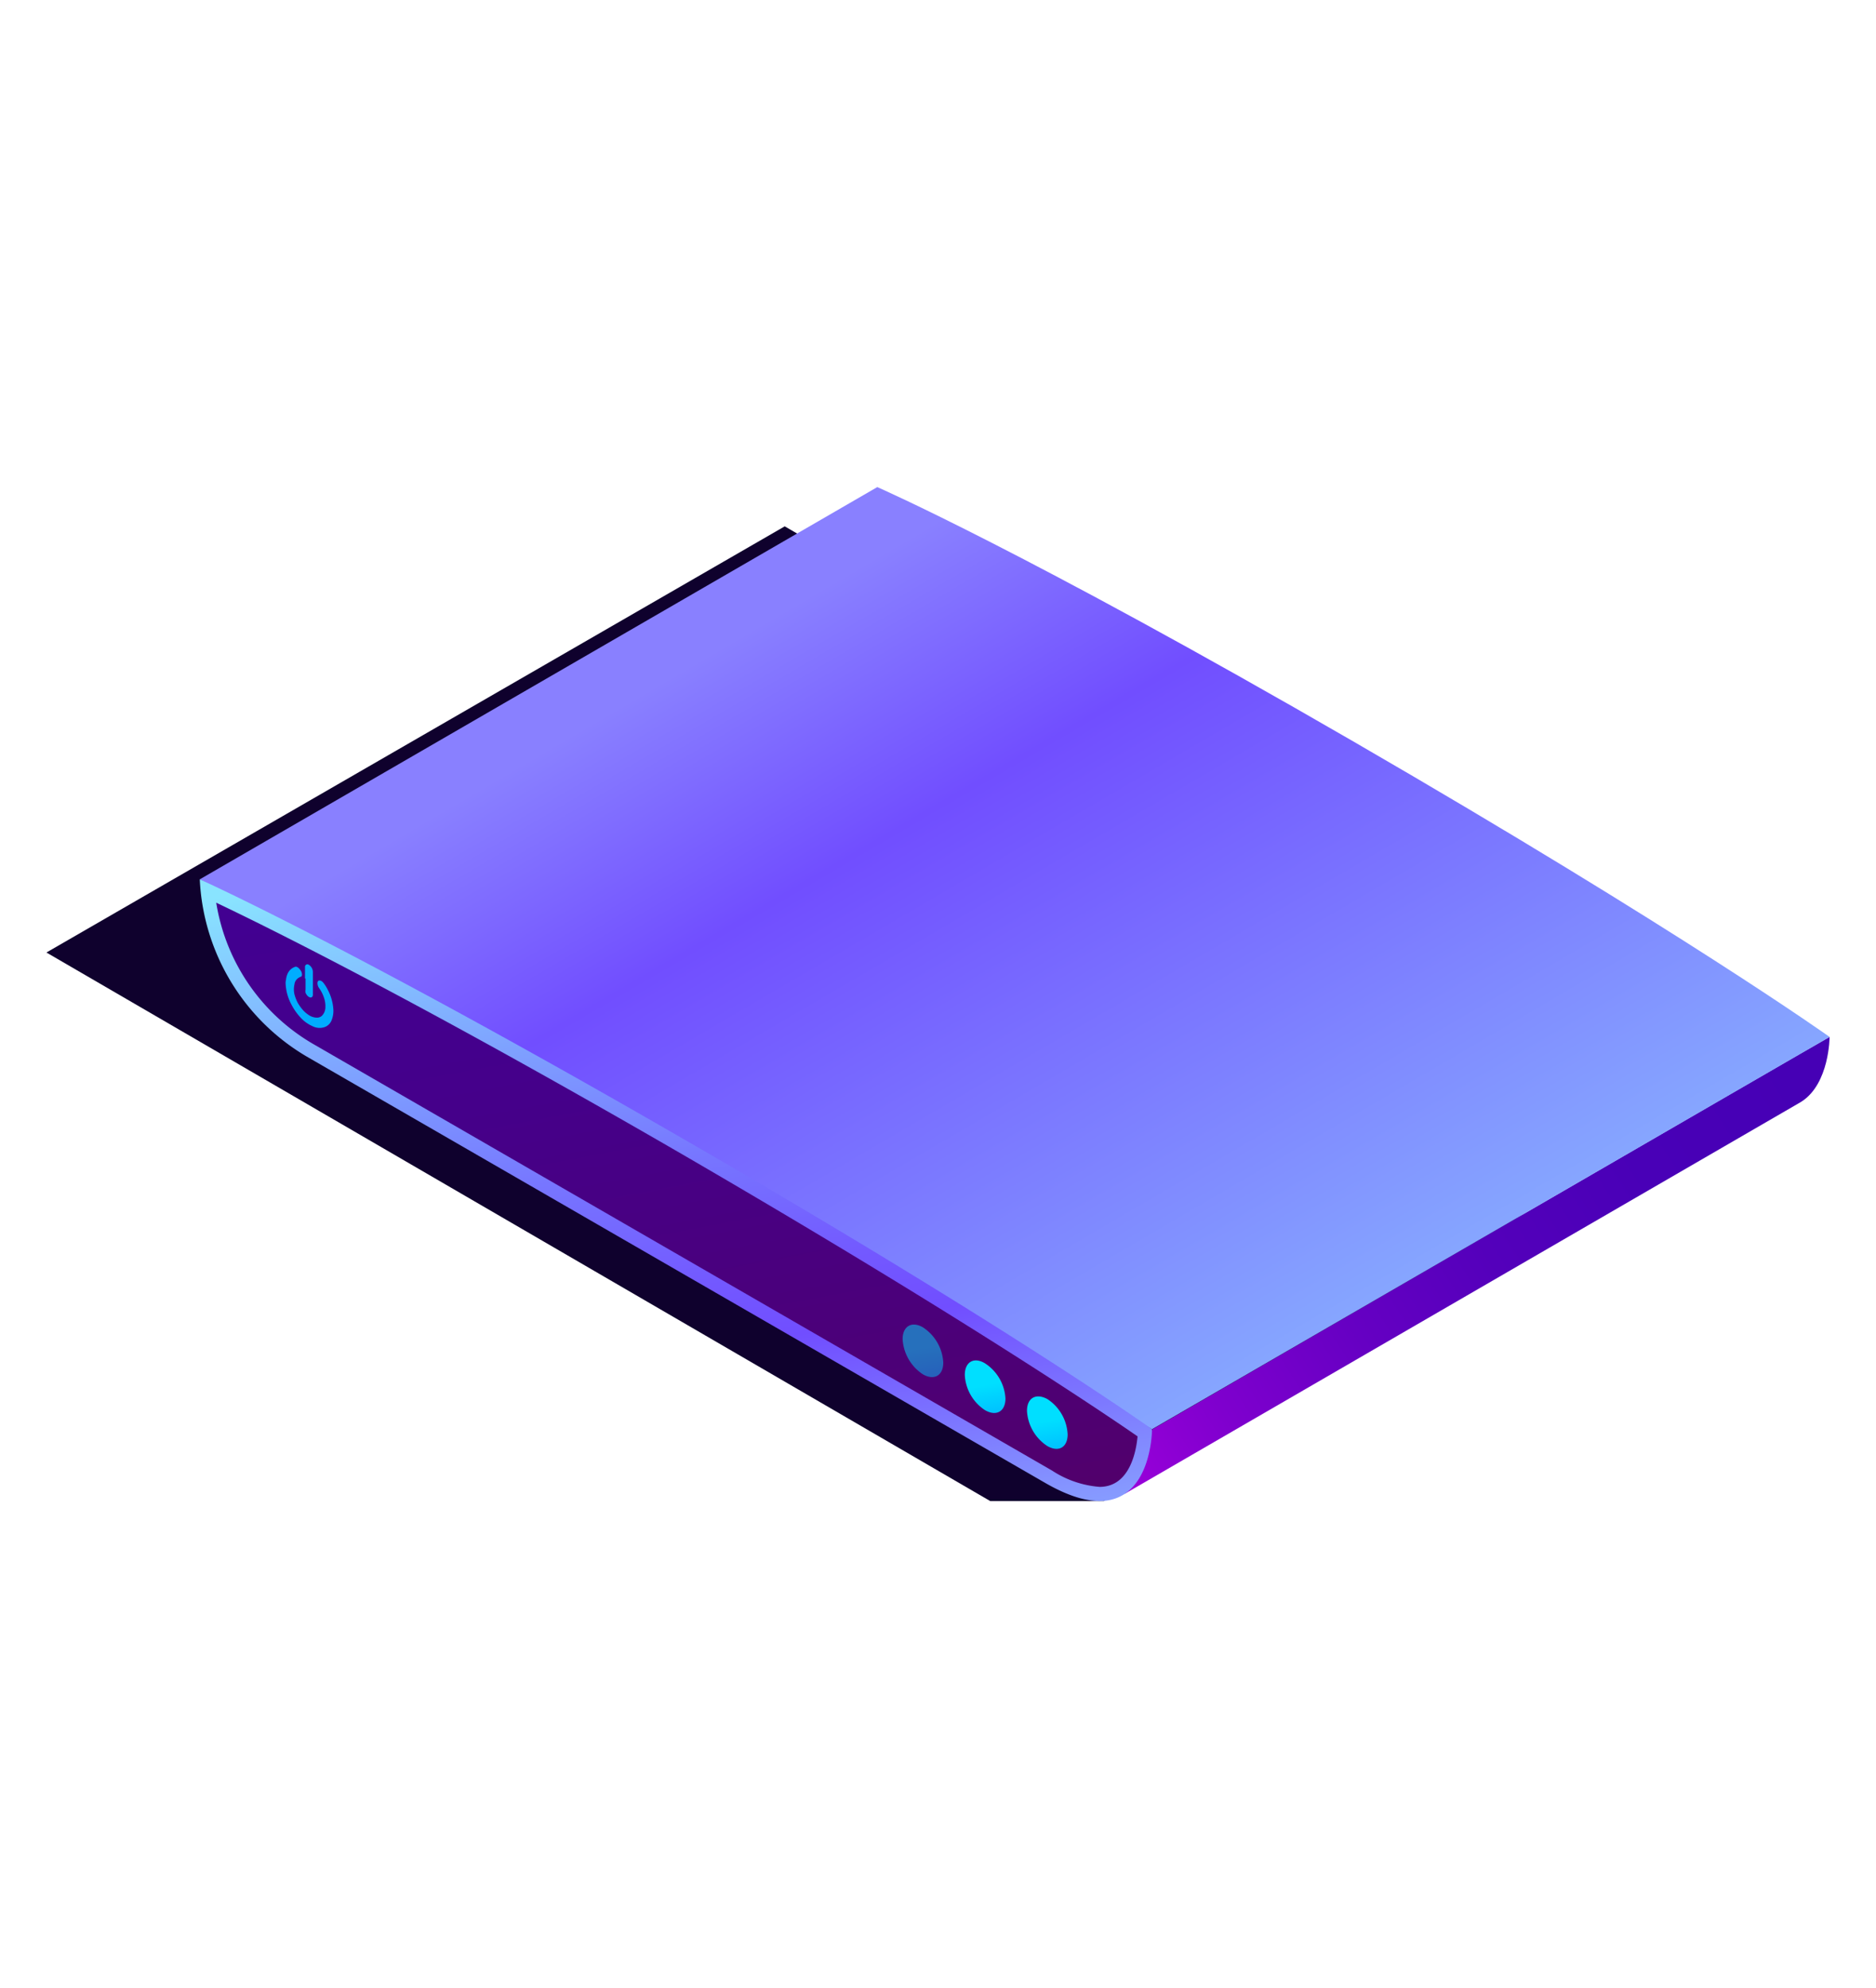 <svg xmlns="http://www.w3.org/2000/svg" xmlns:xlink="http://www.w3.org/1999/xlink" viewBox="0 0 133.35 141.31"><defs><style>.cls-1{isolation:isolate;}.cls-2{fill:#0f012d;mix-blend-mode:multiply;}.cls-3{fill:url(#linear-gradient);}.cls-4{fill:url(#linear-gradient-2);}.cls-5{fill:url(#linear-gradient-3);}.cls-6{fill:url(#linear-gradient-4);}.cls-7{fill-opacity:0.5;fill:url(#linear-gradient-5);}.cls-8{fill:url(#linear-gradient-6);}.cls-9{fill:url(#linear-gradient-7);}.cls-10{fill:url(#linear-gradient-8);}.cls-11{fill:url(#linear-gradient-9);}</style><linearGradient id="linear-gradient" x1="-1196.9" y1="75.46" x2="-1142.54" y2="110.16" gradientTransform="matrix(-1, 0, 0, 1, -1069.21, 0)" gradientUnits="userSpaceOnUse"><stop offset="0" stop-color="#4600b5"/><stop offset="0.21" stop-color="#4900b7"/><stop offset="0.4" stop-color="#5400bb"/><stop offset="0.57" stop-color="#6600c3"/><stop offset="0.74" stop-color="#7f00ce"/><stop offset="0.91" stop-color="#a000dc"/><stop offset="1" stop-color="#b600e6"/></linearGradient><linearGradient id="linear-gradient-2" x1="-1196.51" y1="-182.18" x2="-1231.48" y2="-142.3" gradientTransform="matrix(-0.87, -0.5, 0, 1.15, -978.2, -349.47)" gradientUnits="userSpaceOnUse"><stop offset="0" stop-color="#8980ff"/><stop offset="0.25" stop-color="#714eff"/><stop offset="1" stop-color="#89b2ff"/></linearGradient><linearGradient id="linear-gradient-3" x1="-1174.91" y1="-156.15" x2="-1196.12" y2="-119.41" gradientTransform="matrix(-0.87, -0.5, 0, 1.15, -978.2, -349.47)" gradientUnits="userSpaceOnUse"><stop offset="0" stop-color="#89e4ff"/><stop offset="0.24" stop-color="#7fa6ff"/><stop offset="0.44" stop-color="#7776ff"/><stop offset="0.6" stop-color="#7359ff"/><stop offset="0.69" stop-color="#714eff"/><stop offset="1" stop-color="#89a3ff"/></linearGradient><linearGradient id="linear-gradient-4" x1="-1175.53" y1="-154.88" x2="-1195.65" y2="-120.03" gradientTransform="matrix(-0.87, -0.5, 0, 1.15, -978.2, -349.47)" gradientUnits="userSpaceOnUse"><stop offset="0" stop-color="#420091"/><stop offset="0.31" stop-color="#45008a"/><stop offset="0.74" stop-color="#4c0078"/><stop offset="1" stop-color="#52006a"/></linearGradient><linearGradient id="linear-gradient-5" x1="-1230.54" y1="-203.12" x2="-1232.05" y2="-200.51" gradientTransform="matrix(-0.87, -0.5, 0, 1.15, -1000.7, -286.6)" gradientUnits="userSpaceOnUse"><stop offset="0" stop-color="#00dfff"/><stop offset="0.65" stop-color="#00baff"/><stop offset="1" stop-color="#00acff"/></linearGradient><linearGradient id="linear-gradient-6" x1="-1235.64" y1="-203.12" x2="-1237.15" y2="-200.51" xlink:href="#linear-gradient-5"/><linearGradient id="linear-gradient-7" x1="-1240.74" y1="-203.12" x2="-1242.25" y2="-200.51" xlink:href="#linear-gradient-5"/><linearGradient id="linear-gradient-8" x1="-1182.9" y1="-201.66" x2="-1178.98" y2="-201.66" xlink:href="#linear-gradient-5"/><linearGradient id="linear-gradient-9" x1="-1181.27" y1="-202.79" x2="-1180.62" y2="-202.79" xlink:href="#linear-gradient-5"/></defs><g class="cls-1"><g id="equipment"><g id="router_2"><polygon class="cls-2" points="70.39 106.69 3.3 67.7 55.78 37.41 122.79 76.35 78.46 106.69 70.39 106.69"/><path class="cls-3" d="M130.05,73.7h0s0,3.32-2,4.6h0l-.1.06-.12.07L79.92,106.19l2-4.61S130,73.69,130.05,73.7Z"/><path class="cls-4" d="M14.2,62.5l67.69,39.08L130.05,73.7s-10.54-7.51-33.85-21S62.36,34.62,62.36,34.62Z"/><path class="cls-5" d="M21.81,75.1l52.47,30.29c7.61,4.4,7.61-3.81,7.61-3.81S71.34,94.07,48,80.62,14.2,62.5,14.2,62.5A15.45,15.45,0,0,0,21.81,75.1Z"/><path class="cls-6" d="M78.16,105.68c2.13,0,2.6-2.49,2.7-3.59-2.25-1.56-13-8.84-33.32-20.6C29.54,71.1,19.1,65.93,15.37,64.16a14.21,14.21,0,0,0,6.94,10.07l52.47,30.29A7.17,7.17,0,0,0,78.16,105.68Z"/><path class="cls-7" d="M64.16,95.18a3.21,3.21,0,0,0,1.44,2.5c.8.46,1.45.09,1.45-.83a3.19,3.19,0,0,0-1.45-2.51C64.81,93.88,64.16,94.26,64.16,95.18Z"/><path class="cls-8" d="M68.58,97.73a3.18,3.18,0,0,0,1.44,2.5c.8.46,1.45.09,1.45-.83A3.19,3.19,0,0,0,70,96.89C69.22,96.43,68.58,96.8,68.58,97.73Z"/><path class="cls-9" d="M73,100.28a3.19,3.19,0,0,0,1.45,2.5c.8.46,1.44.09,1.44-.83a3.18,3.18,0,0,0-1.44-2.51C73.64,99,73,99.35,73,100.28Z"/><path class="cls-10" d="M20.3,69.85a3.45,3.45,0,0,0,.39,1.5,4.2,4.2,0,0,0,.7,1,2.49,2.49,0,0,0,.81.58,1.11,1.11,0,0,0,.88.07.84.84,0,0,0,.5-.51,1.76,1.76,0,0,0,.11-.82,3.43,3.43,0,0,0-.38-1.3,2.8,2.8,0,0,0-.31-.5q-.15-.19-.3-.18c-.1,0-.14.1-.13.24a.63.63,0,0,0,.12.31,2.43,2.43,0,0,1,.32.62,1.81,1.81,0,0,1,.12.7.88.88,0,0,1-.25.64.52.52,0,0,1-.36.13,1.09,1.09,0,0,1-.61-.21,2.07,2.07,0,0,1-.46-.43,3.11,3.11,0,0,1-.3-.44,3,3,0,0,1-.22-.58,1.55,1.55,0,0,1,0-.7.63.63,0,0,1,.28-.46.91.91,0,0,1,.17-.09c.11,0,.12-.25,0-.43s-.27-.32-.41-.27a.89.89,0,0,0-.52.47,1.41,1.41,0,0,0-.12.45C20.31,69.71,20.3,69.8,20.3,69.85Z"/><path class="cls-11" d="M21.72,69.55v.79a.6.6,0,0,0,0,.22c.1.25.32.4.45.31a.22.22,0,0,0,.07-.19V69.07a.62.62,0,0,0-.31-.51.17.17,0,0,0-.25.15v.84Z"/></g></g></g></svg>